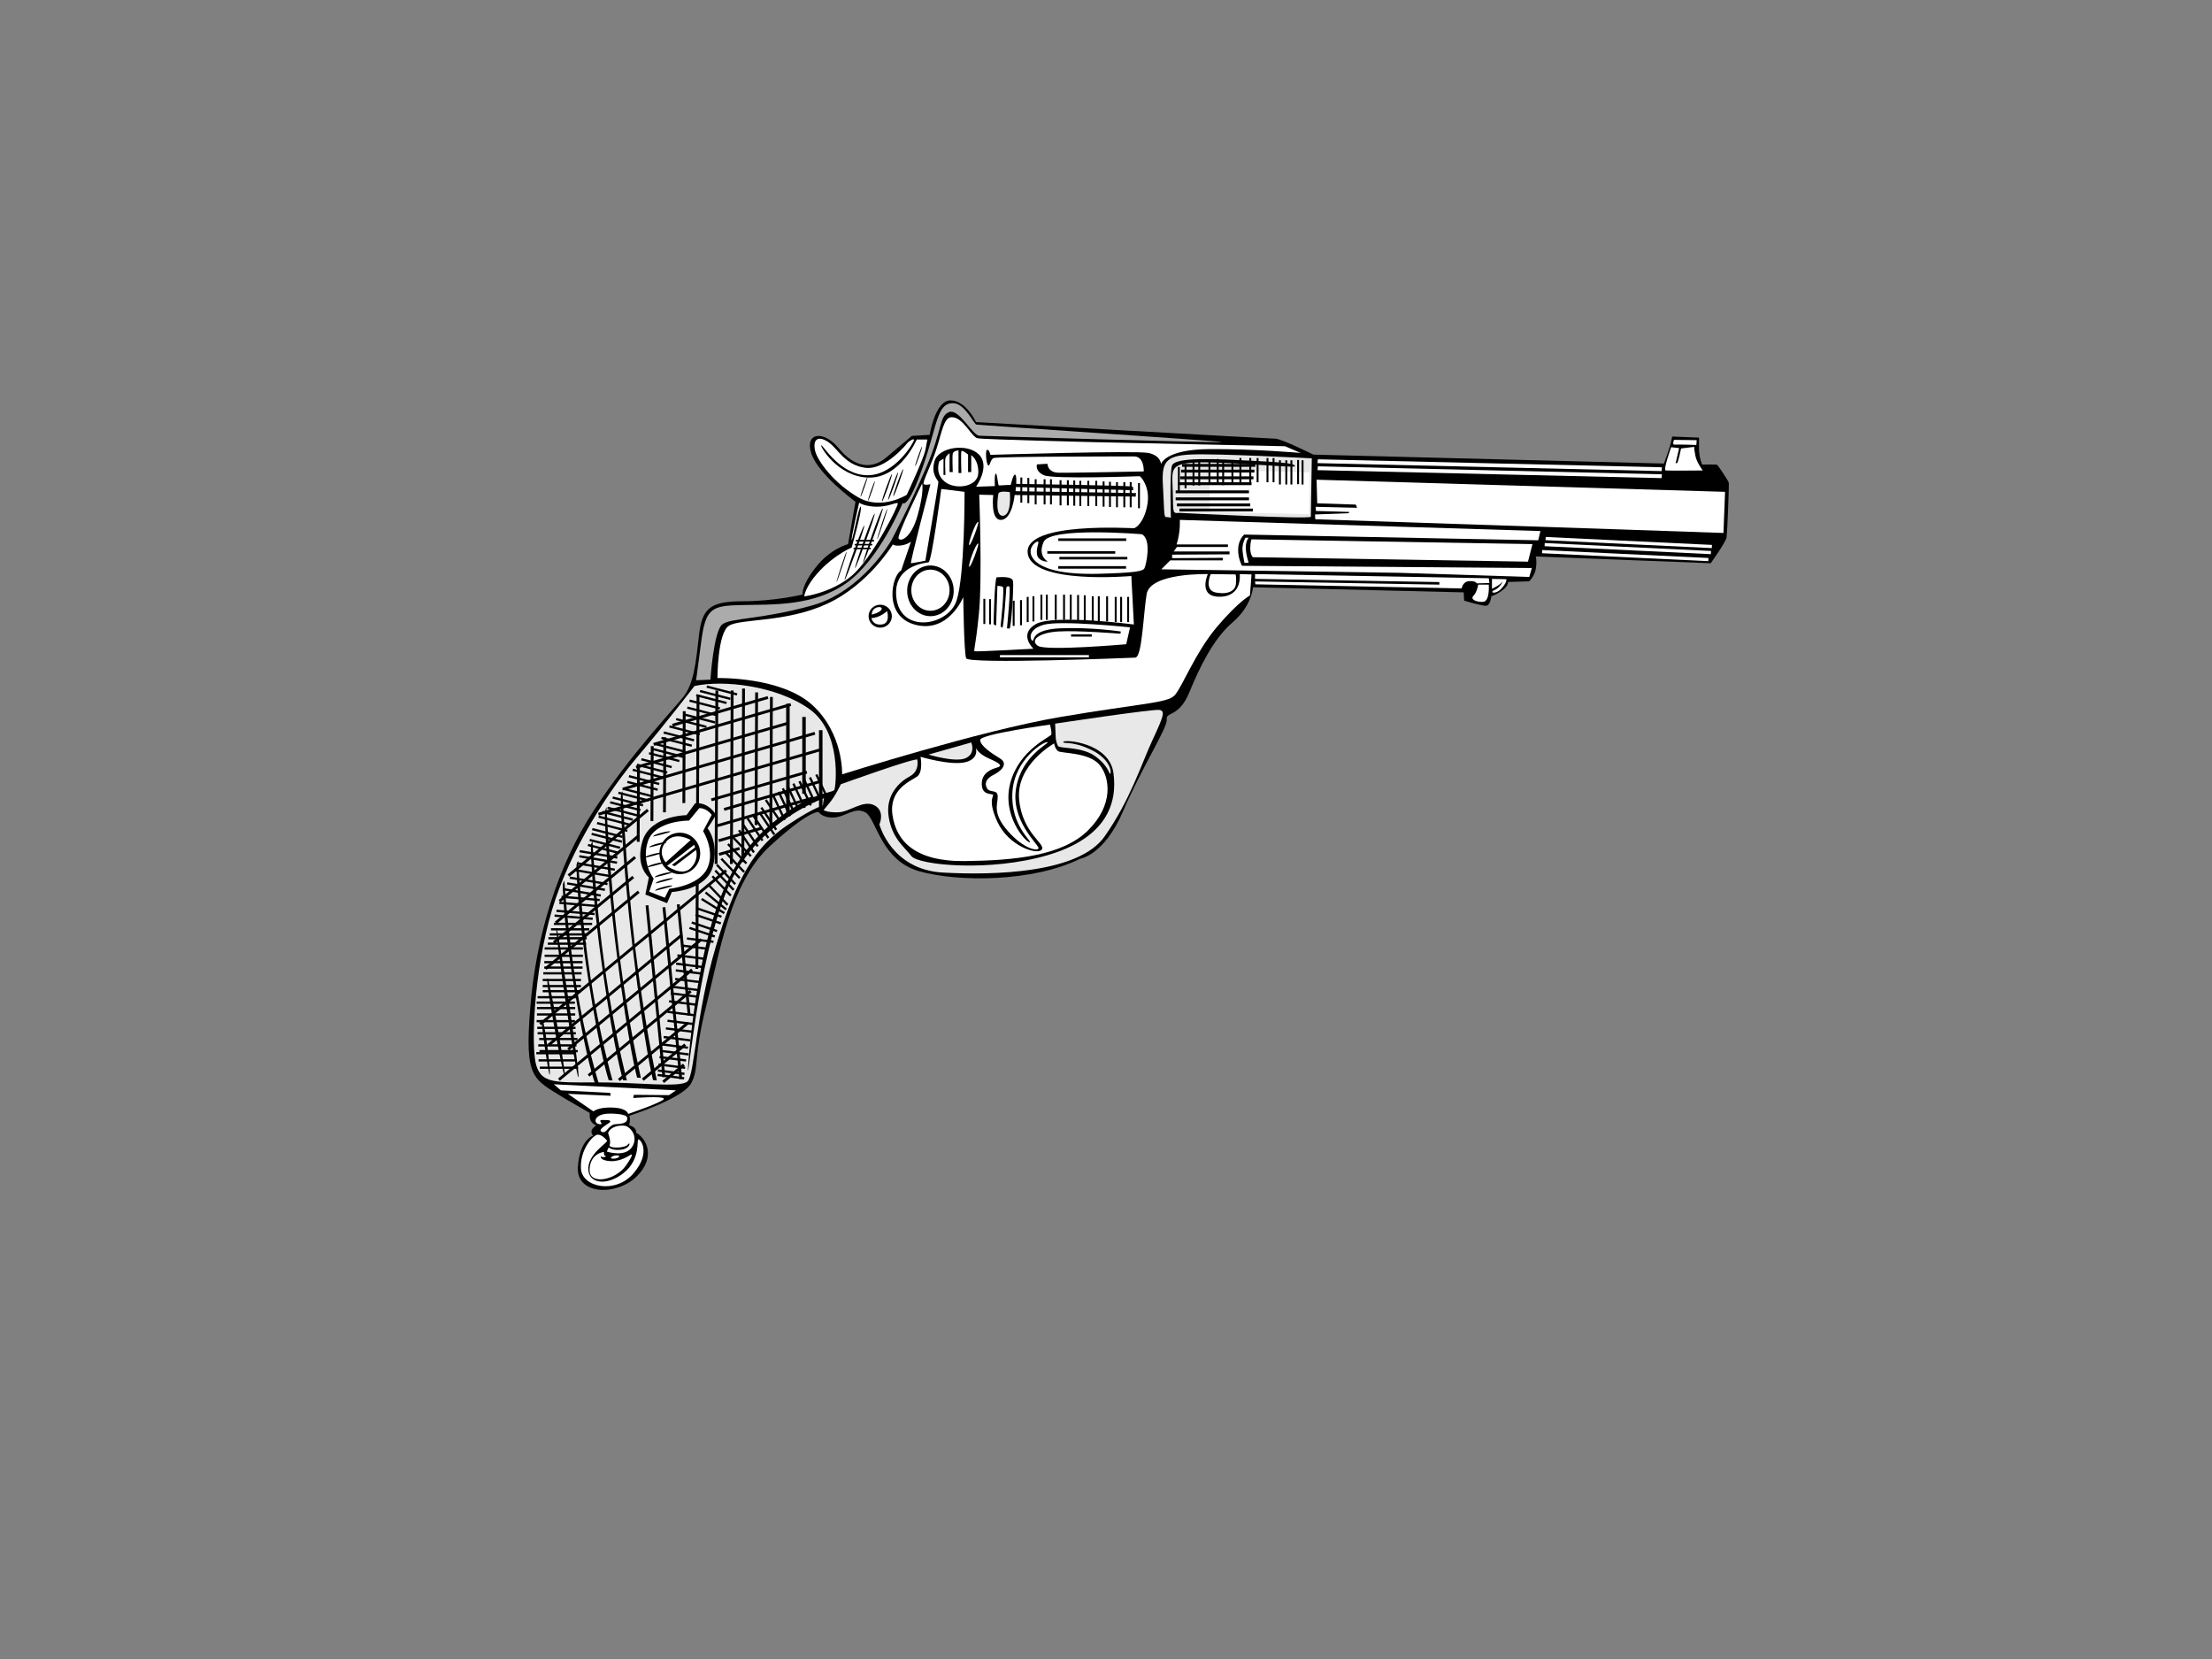 <?xml version="1.0" encoding="utf-8"?>
<!-- Generator: Adobe Illustrator 17.0.0, SVG Export Plug-In . SVG Version: 6.00 Build 0)  -->
<!DOCTYPE svg PUBLIC "-//W3C//DTD SVG 1.1//EN" "http://www.w3.org/Graphics/SVG/1.1/DTD/svg11.dtd">
<svg version="1.1" id="Layer_1" xmlns="http://www.w3.org/2000/svg" xmlns:xlink="http://www.w3.org/1999/xlink" x="0px" y="0px"
	 width="800px" height="600px" viewBox="0 0 800 600" enable-background="new 0 0 800 600" xml:space="preserve">
<rect x="0" y="0" width="800" height="600" fill="#808080" stroke="none"/>
<path d="M309.405,181.491l-2.691,15.299c0,0-6.304,1.538-11.686,8.38c-5.382,6.842-4.767,9.841-4.767,9.841s-9.995,2.46-22.142,2.46
	c-12.147,0-14.3,3.306-15.376,12.763c-1.077,9.456-1.768,16.991-5.689,21.911c-3.921,4.92-18.682,20.297-32.06,40.593
	c-13.377,20.297-21.143,45.899-23.218,71.731c-2.076,25.832,0.923,25.602,12.378,32.752l9.149,5.305c0,0-0.307,2.153,0.692,3.306
	c0.999,1.153,1.692,1.153,1.692,1.153s-1.846,1.076-1.768,2.306c0.077,1.23,0.692,1.384,0.692,1.384s-4.92,1.23-5.613,11.378
	c-0.691,10.149,13.916,10.61,21.22,3.46c7.303-7.15,3.382-13.993-0.154-15.838c0,0,0.154-0.692-0.385-1.461
	c-0.538-0.769-2.152-1.307-2.152-1.307s0.308-1.23,0.308-1.999c0-0.769-0.231-1.384-0.231-1.384s19.374-6.15,22.373-11.762
	c2.999-5.613,0.615-8.842,5.459-28.062c4.843-19.22,8.688-44.515,22.988-57.662c14.3-13.146,17.605-12.378,17.605-12.378
	s1.384,2.229,5.612,1.999c4.229-0.231,7.612-4.075,11.456-1.768c3.844,2.307,5.458,17.298,19.374,21.219
	c13.916,3.921,40.901,3.998,58.199-4.536c0,0,8.688-1.23,15.53-17.222c6.843-15.991,16.146-30.214,15.761-33.136
	c-0.385-2.922,4.382-0.615,8.149-9.764c3.767-9.149,8.688-19.374,15.684-25.371c6.996-5.997,7.381-12.686,7.381-12.686l76.19,1.845
	l0.154,2.999c0,0,6.305,1.922,7.919,1.845c1.614-0.077,1.922-3.46,1.922-3.46s1.461-0.308,3.844-1.999
	c2.383-1.692,2.229-3.152,2.229-3.152l7.612-0.23c0,0,2.075-1.922,2.46-4.844c0.385-2.922-0.077-4.151-0.077-4.151l63.274,2.46
	c0,0,5.535-7.688,5.766-9.456c0.231-1.768,0.923-18.99,0.769-19.682c-0.154-0.692-3.844-6.227-4.229-6.458
	c-0.384-0.23-5.382-0.076-5.382-0.076s-1.153-2.384-1.153-5.921c0-3.536,0-3.844,0-3.844l-9.687-0.385c0,0-0.538,2.999-1.769,6.381
	c-1.23,3.382-1.23,3.382-1.23,3.382l-126.778-3.229c0,0-11.609-5.766-13.761-5.766c-2.153,0-108.25-5.997-108.25-5.997
	s-3.613-7.842-9.225-7.842c-5.613,0-7.535,12.455-7.535,12.455l-6.458,0.385c0,0-3.998,3.383-9.303,7.842
	c-5.305,4.459-11.532,3.46-17.068-3.306c-5.535-6.765-12.455-5.766-9.995,1.768C295.874,171.496,308.559,180.799,309.405,181.491
	L309.405,181.491z"/>
<path fill="#FFFFFF" d="M328.395,159.963c0,0-7.919,10.148-15.376,9.226c-7.457-0.922-9.917-6.919-13.454-9.303
	c-3.537-2.384-5.613-1.153-4.843,2.844c0.769,3.998,7.227,12.301,15.684,17.145c8.457,4.843,17.529-0.922,17.529-0.922
	s6.15-13.07,6.765-16.299c0.615-3.229,0.692-3.69,0.692-3.69h-3.844c0,0-5.92,13.915-17.298,13.761
	c-11.378-0.154-17.913-11.686-17.221-11.686c0.692,0,6.919,10.84,16.76,10.84c9.841,0,16.761-11.917,16.761-12.762
	C330.548,158.272,328.395,159.963,328.395,159.963L328.395,159.963z"/>
<path d="M324.781,170.881c-0.384,0-3.921,9.764-3.536,9.842C321.629,180.798,325.166,170.881,324.781,170.881L324.781,170.881z"/>
<path d="M322.552,171.496c-0.384,0-3.921,9.764-3.536,9.841C319.399,181.413,322.936,171.496,322.552,171.496L322.552,171.496z"/>
<path d="M316.41,174.033c-0.269,0-2.747,7.018-2.478,7.073C314.202,181.162,316.679,174.033,316.41,174.033L316.41,174.033z"/>
<path d="M313.719,172.572c-0.269,0-2.747,7.018-2.478,7.073C311.511,179.701,313.988,172.572,313.719,172.572L313.719,172.572z"/>
<path d="M333.478,161.502c-0.269,0-2.747,7.018-2.478,7.073C331.269,168.63,333.747,161.502,333.478,161.502L333.478,161.502z"/>
<path d="M326.627,169.65c-0.385,0-3.921,9.764-3.537,9.841C323.474,179.568,327.011,169.65,326.627,169.65L326.627,169.65z"/>
<path fill="#FFFFFF" d="M310.712,181.798c0,0-3.075,13.531-2.691,13.531c0.385,0,2.691-12.993,3.306-12.07
	c0.615,0.923-3.306,14.762-3.306,14.762s-5.919,2.46-11.455,8.303c-5.535,5.843-5.689,9.38-5.689,9.38s9.764-1.231,17.144-7.458
	c7.381-6.227,17.145-25.678,16.684-26.216c-0.461-0.538-3.46,1.307-7.765,1.23C312.634,183.182,310.712,181.798,310.712,181.798
	L310.712,181.798z"/>
<path d="M316.324,185.796c-0.657,0-7.534,19.758-7.073,19.681C309.712,205.401,316.863,185.796,316.324,185.796L316.324,185.796z"/>
<path d="M319.246,183.874c-0.656,0-7.534,19.758-7.073,19.682C312.634,203.479,319.784,183.874,319.246,183.874L319.246,183.874z"/>
<path d="M312.557,190.101c-0.657,0-7.534,19.758-7.073,19.682C305.946,209.707,313.095,190.101,312.557,190.101L312.557,190.101z"/>
<path d="M306.19,199.558c-0.338,0-3.876,11.036-3.638,10.994C302.789,210.509,306.467,199.558,306.19,199.558L306.19,199.558z"/>
<path d="M320.875,184.105c-0.338,0-3.876,11.036-3.638,10.993C317.474,195.056,321.151,184.105,320.875,184.105L320.875,184.105z"/>
<polygon points="316.094,195.868 309.559,195.868 309.559,195.253 316.094,195.253 316.094,195.868 "/>
<polygon points="315.479,197.252 309.097,197.252 309.097,196.713 315.479,196.713 315.479,197.252 "/>
<polygon points="314.941,198.635 308.713,198.635 308.713,198.097 314.941,198.097 314.941,198.635 "/>
<path fill="#ABABAB" d="M344.809,145.817c-5.994-0.167-5.651,7.496-11.071,23.065c-5.42,15.569-7.266,13.031-7.266,13.031
	s-8.303,20.297-20.181,28.831c-11.878,8.534-26.524,7.842-37.71,8.072c-11.187,0.231-13.378,0.922-14.992,13.377
	c-1.615,12.455-1.845,13.839-1.845,13.839l5.19-0.23c0,0,1.153-17.76,4.382-20.066c3.229-2.306,14.531-1.73,32.521-6.804
	c17.991-5.074,28.485-23.411,28.485-23.411s6.804-12.8,12.685-26.524c5.882-13.723,4.613-18.452,8.188-19.95
	c3.575-1.499,8.534,8.418,10.956,8.534c2.422,0.115,87.645,2.652,87.761,2.306c0.115-0.346-87.876-6.112-88.799-6.343
	C352.19,153.314,348.961,145.933,344.809,145.817L344.809,145.817z"/>
<path fill="#FFFFFF" d="M333.508,174.879c0,0-9.111,18.567-8.534,19.835c0.576,1.268,4.497,0.23,6.919-8.418
	C334.314,177.647,333.508,174.879,333.508,174.879L333.508,174.879z"/>
<path fill="#FFFFFF" d="M344.117,150.891c-2.769,0.075-3.46,5.305-5.42,11.417c-1.961,6.112-5.305,12.339-4.613,12.801
	c0.692,0.461,2.422,0,2.422,0s-7.496,28.6-7.035,28.6c0.461,0,5.189-0.923,5.189-0.923s4.728-27.562,4.728-28.369
	c0-0.807-2.883-2.768-1.384-7.727c1.499-4.959,11.763-6.574,16.03-2.307c4.267,4.267-1.038,11.648-1.038,11.648l6.804-0.231
	c0,0-0.231-4.382,0.346-4.497c0.577-0.115,0.692,4.267,1.153,4.267c0.461,0,4.267-0.231,4.267-0.231s0.807-3.69,1.499-3.69
	c0.692,0,0.461,3.344,0.461,3.344s42.093,0.577,42.208,1.038c0.116,0.461,0.116,1.268,0.116,1.268l-42.439-1.153l-0.116,1.499
	l43.592,0.692l-0.115,0.462v0.807l-43.822-0.576c0,0-0.807,8.764-4.843,8.995c-4.036,0.23-2.883-8.995-2.883-8.995l-5.074-0.115
	c0,0,1.153,30.215-0.115,43.016c-1.269,12.801-2.076,13.377-1.499,13.608c0.576,0.231,21.219-0.923,21.219-0.923
	s-5.535-5.189,0.807-8.88c6.343-3.69,35.519,0.115,35.519,0.115l-0.922-17.529c0,0-36.211,3.229-37.48-8.303
	c-1.269-11.533,38.056-8.88,38.518-8.995c0.461-0.115,3.46-1.73,4.728-8.303c1.268-6.574-2.422-10.495-2.768-10.495
	s-31.253,1.153-34.597-0.346c-3.344-1.499-2.537-3.921-2.537-3.921l3.806-0.23c0,0,0,3.114,3.921,3.229
	c3.921,0.115,30.906-0.461,30.906-0.461s0.231-5.42-3.46-5.42s-49.589,0-50.858,0.577c-1.268,0.576-1.268,3.114-1.96,2.652
	c-0.692-0.461-1.153-5.651-0.346-5.651s1.153,1.845,1.153,1.845s52.472-1.614,57.085-0.692c4.613,0.922,4.613,4.036,4.613,4.036
	s1.384-5.305,17.414-5.42c16.029-0.115,33.097,1.384,33.097,1.384l-5.651-2.422l-70.001-1.499c0,0-38.864-0.922-41.17-1.384
	C351.267,158.042,348.384,150.776,344.117,150.891L344.117,150.891z"/>
<path fill="#FFFFFF" d="M339.735,166.806c0,0-1.845,4.497,2.076,7.496c3.921,2.999,11.763,1.73,11.993-3.114
	c0.231-4.843-2.537-6.573-2.537-6.573v6.112h-1.153v-6.343c0,0-2.191-1.845-2.422-1.153c-0.23,0.692,0,7.842,0,7.842h-1.038v-8.187
	c0,0-1.845,0.115-2.076,1.153c-0.23,1.038,0,6.689,0,6.689h-1.153v-6.804c0,0-1.268,0.807-1.499,1.845c-0.231,1.038,0,5.997,0,5.997
	h-0.692v-5.882L339.735,166.806L339.735,166.806z"/>
<path fill="#FFFFFF" d="M340.427,176.839c0,0-3.46,26.294-4.613,26.524c-1.153,0.231-13.493,1.153-11.533,13.493
	c1.961,12.34,18.683,9.457,21.681,0.346c2.999-9.11,2.883-39.325,2.883-39.325L340.427,176.839L340.427,176.839z"/>
<path fill="#FFFFFF" d="M353.804,188.718c-1.031,0-3.921,8.418-3.229,8.418C351.267,197.136,354.266,188.718,353.804,188.718
	L353.804,188.718z"/>
<path fill="#FFFFFF" d="M353.804,196.56c-1.031,0-3.921,8.418-3.229,8.418C351.267,204.978,354.266,196.56,353.804,196.56
	L353.804,196.56z"/>
<path d="M344.924,213.685c0,5.063-3.769,9.168-8.418,9.168s-8.418-4.104-8.418-9.168c0-5.063,3.769-9.168,8.418-9.168
	S344.924,208.622,344.924,213.685L344.924,213.685z"/>
<path fill="#FFFFFF" d="M343.425,213.454c0,4.108-3.098,7.438-6.919,7.438c-3.822,0-6.919-3.33-6.919-7.438
	c0-4.109,3.097-7.438,6.919-7.438C340.327,206.016,343.425,209.346,343.425,213.454L343.425,213.454z"/>
<path fill="#E8E8E8" d="M361.07,178.569c0,0-1.499,8.303,1.73,7.958c3.229-0.346,2.422-8.534,2.422-8.534
	S361.416,177.301,361.07,178.569L361.07,178.569z"/>
<path fill="#FFFFFF" d="M408.698,226.889c0,0-25.255-2.653-31.253-0.922c-5.997,1.73-4.843,5.535-4.036,5.766
	c0.807,0.231-0.807-4.036,10.148-4.497c10.956-0.461,21.796,1.153,21.796,1.153l-0.115,0.807c0,0-15.453-1.269-22.603-0.807
	c-7.15,0.461-10.149,3.229-7.266,5.189c2.883,1.961,31.944-0.576,31.944-0.576L408.698,226.889L408.698,226.889z"/>
<path fill="#FFFFFF" d="M412.965,193.215c0,0-33.097-2.768-35.519,2.768c-2.422,5.536,1.961,7.15,1.384,7.15
	c-0.577,0-3.46-0.231-3.806-2.768c-0.346-2.537,1.153-4.497,0.231-4.497c-0.923,0-4.267,2.998-1.384,6.458
	c2.883,3.46,10.379,5.536,23.525,5.19c13.147-0.346,15.914-0.923,16.491-1.961C414.464,204.517,416.655,195.175,412.965,193.215
	L412.965,193.215z"/>
<polygon points="369.719,181.798 369.027,181.798 369.027,172.688 369.719,172.688 369.719,181.798 "/>
<polygon points="372.256,181.971 371.564,181.971 371.564,172.861 372.256,172.861 372.256,181.971 "/>
<polygon points="374.908,182.432 374.216,182.432 374.216,173.322 374.908,173.322 374.908,182.432 "/>
<polygon points="378.137,182.432 377.445,182.432 377.445,173.322 378.137,173.322 378.137,182.432 "/>
<polygon points="380.444,182.432 379.752,182.432 379.752,173.322 380.444,173.322 380.444,182.432 "/>
<polygon points="383.903,182.778 383.211,182.778 383.211,173.668 383.903,173.668 383.903,182.778 "/>
<polygon points="386.556,182.778 385.864,182.778 385.864,173.668 386.556,173.668 386.556,182.778 "/>
<polygon points="388.862,182.894 388.17,182.894 388.17,173.783 388.862,173.783 388.862,182.894 "/>
<polygon points="391.053,183.009 390.361,183.009 390.361,173.898 391.053,173.898 391.053,183.009 "/>
<polygon points="393.936,183.009 393.245,183.009 393.245,173.898 393.936,173.898 393.936,183.009 "/>
<polygon points="396.82,183.009 396.128,183.009 396.128,173.898 396.82,173.898 396.82,183.009 "/>
<polygon points="399.472,183.24 398.78,183.24 398.78,174.129 399.472,174.129 399.472,183.24 "/>
<polygon points="401.778,183.355 401.087,183.355 401.087,174.244 401.778,174.244 401.778,183.355 "/>
<polygon points="404.316,183.47 403.624,183.47 403.624,174.36 404.316,174.36 404.316,183.47 "/>
<polygon points="406.968,183.47 406.276,183.47 406.276,174.36 406.968,174.36 406.968,183.47 "/>
<polygon points="409.275,183.47 408.583,183.47 408.583,174.36 409.275,174.36 409.275,183.47 "/>
<polygon points="412.273,183.816 411.581,183.816 411.581,174.706 412.273,174.706 412.273,183.816 "/>
<polygon points="408.352,224.987 407.66,224.987 407.66,215.876 408.352,215.876 408.352,224.987 "/>
<polygon points="405.814,224.987 405.123,224.987 405.123,215.876 405.814,215.876 405.814,224.987 "/>
<polygon points="403.854,224.987 403.162,224.987 403.162,215.876 403.854,215.876 403.854,224.987 "/>
<polygon points="400.741,224.756 400.049,224.756 400.049,215.645 400.741,215.645 400.741,224.756 "/>
<polygon points="397.742,224.756 397.05,224.756 397.05,215.645 397.742,215.645 397.742,224.756 "/>
<polygon points="395.551,224.756 394.859,224.756 394.859,215.645 395.551,215.645 395.551,224.756 "/>
<polygon points="392.668,224.41 391.976,224.41 391.976,215.299 392.668,215.299 392.668,224.41 "/>
<polygon points="390.246,224.295 389.554,224.295 389.554,215.184 390.246,215.184 390.246,224.295 "/>
<polygon points="387.594,224.179 386.902,224.179 386.902,215.069 387.594,215.069 387.594,224.179 "/>
<polygon points="385.172,224.179 384.48,224.179 384.48,215.069 385.172,215.069 385.172,224.179 "/>
<polygon points="382.173,224.179 381.482,224.179 381.482,215.069 382.173,215.069 382.173,224.179 "/>
<polygon points="378.944,224.179 378.252,224.179 378.252,215.069 378.944,215.069 378.944,224.179 "/>
<polygon points="376.984,224.179 376.292,224.179 376.292,215.069 376.984,215.069 376.984,224.179 "/>
<polygon points="374.101,224.756 373.409,224.756 373.409,215.645 374.101,215.645 374.101,224.756 "/>
<polygon points="372.025,224.987 371.333,224.987 371.333,215.876 372.025,215.876 372.025,224.987 "/>
<polygon points="369.604,226.14 368.912,226.14 368.912,217.029 369.604,217.029 369.604,226.14 "/>
<polygon points="366.951,226.37 366.259,226.37 366.259,217.26 366.951,217.26 366.951,226.37 "/>
<polygon points="358.417,225.794 357.725,225.794 357.725,216.683 358.417,216.683 358.417,225.794 "/>
<polygon points="356.341,225.678 355.649,225.678 355.649,216.568 356.341,216.568 356.341,225.678 "/>
<path d="M359.339,225.736c0,0,0.346-16.952,1.153-16.952c0.807,0,5.536-0.576,5.882,1.384c0.346,1.961-0.692,17.298-1.269,17.183
	c-0.576-0.115-0.922-0.115-0.922-0.115s1.499-14.761,0.807-15.107c-0.691-0.346-1.037,0.346-1.037,0.346s-0.923,14.992-1.499,14.531
	c-0.577-0.462-0.577-0.462-0.577-0.462s1.499-13.954,0.807-14.3c-0.692-0.346-1.96-0.346-1.96-0.346l-0.461,14.416L359.339,225.736
	L359.339,225.736z"/>
<path fill="#FFFFFF" d="M348.384,215.934c0,0-5.305,13.147-17.298,10.033c-11.993-3.114-8.418-18.106-5.189-19.605l3.575-10.494
	c0,0-1.153,1.038-3.46,1.384c-2.306,0.346-3.114-0.346-3.114-0.346s-8.764,14.531-23.757,21.45
	c-14.992,6.92-31.367,5.305-35.519,7.958c-4.151,2.652-4.151,18.912-4.151,18.912s23.065-0.576,34.366,9.803
	c11.302,10.379,10.725,25.025,10.725,25.025s49.82-15.799,78.996-20.758c29.177-4.959,38.633-4.959,41.286-7.842
	c2.652-2.883,7.496-15.568,15.338-24.794c7.843-9.226,11.878-11.302,11.878-11.302l0.576-7.612l-4.267-0.115
	c0,0,1.038,8.073-7.15,8.188c-8.188,0.116-4.382-8.188-4.382-8.188s-20.873-0.577-22.142,7.265
	c-1.269,7.842-1.615,22.834-4.152,22.949c-2.537,0.116-60.314,2.422-61.121,0.231C348.615,235.885,348.384,215.934,348.384,215.934
	L348.384,215.934z"/>
<path d="M322.552,222.853c0,2.293-1.884,4.152-4.209,4.152c-2.325,0-4.21-1.859-4.21-4.152c0-2.293,1.884-4.152,4.21-4.152
	C320.667,218.701,322.552,220.56,322.552,222.853L322.552,222.853z"/>
<path fill="#FFFFFF" d="M315.171,223.545c0,0,0.346,2.652,3.69,2.306c3.344-0.346,1.96-4.843,1.96-4.843
	S318.285,223.43,315.171,223.545L315.171,223.545z"/>
<path fill="#FFFFFF" d="M315.286,222.276c0,0,3.114-0.692,3.575-1.96C319.323,219.047,315.286,219.163,315.286,222.276
	L315.286,222.276z"/>
<polygon fill="#FFFFFF" points="393.821,237.729 361.646,237.729 361.646,236.923 393.821,236.923 393.821,237.729 "/>
<path fill="#FFFFFF" d="M437.874,207.63c0,0-2.652,5.882,1.96,6.689c4.613,0.807,6.92-0.807,7.15-3.114
	c0.231-2.306-0.115-3.46-0.115-3.46L437.874,207.63L437.874,207.63z"/>
<path fill="#E8E8E8" d="M426.573,185.489c0,0,47.513,2.422,47.513,1.384c0-1.038,0.346-21.104,0.346-21.104
	s-34.943-1.845-43.938-1.384c-8.995,0.462-10.379,2.883-9.918,10.956c0.461,8.073,0.346,11.648,1.038,11.648
	c0.692,0,1.845,0.231,1.845,0.231s-0.461-15.223,0.346-18.682c0.807-3.46,16.26-2.537,30.099-1.845
	c13.839,0.692,14.415,1.268,14.415,1.96s-25.948-1.845-35.75-1.384c-9.802,0.461-8.649,2.653-8.418,10.495
	C424.382,185.604,423.92,185.719,426.573,185.489L426.573,185.489z"/>
<polygon fill="#FFFFFF" points="473.624,170.842 437.413,169.92 437.528,185.143 473.509,185.95 473.624,170.842 "/>
<polygon points="452.636,175.455 426.111,175.455 426.111,174.417 452.636,174.417 452.636,175.455 "/>
<polygon points="451.713,178.396 425.189,178.396 425.189,177.358 451.713,177.358 451.713,178.396 "/>
<polygon points="451.713,180.933 425.189,180.933 425.189,179.895 451.713,179.895 451.713,180.933 "/>
<polygon points="452.175,183.124 425.65,183.124 425.65,182.087 452.175,182.087 452.175,183.124 "/>
<polygon points="453.097,184.97 426.573,184.97 426.573,183.932 453.097,183.932 453.097,184.97 "/>
<polygon points="453.327,173.322 426.803,173.322 426.803,172.284 453.327,172.284 453.327,173.322 "/>
<polygon points="453.674,170.9 427.149,170.9 427.149,169.863 453.674,169.863 453.674,170.9 "/>
<polygon points="454.02,168.824 427.495,168.824 427.495,167.786 454.02,167.786 454.02,168.824 "/>
<polygon points="471.433,175.225 470.741,175.225 470.741,166.46 471.433,166.46 471.433,175.225 "/>
<polygon points="469.819,175.109 469.127,175.109 469.127,166.345 469.819,166.345 469.819,175.109 "/>
<polygon points="467.397,175.225 466.705,175.225 466.705,166.46 467.397,166.46 467.397,175.225 "/>
<polygon points="465.552,175.225 464.86,175.225 464.86,166.46 465.552,166.46 465.552,175.225 "/>
<polygon points="463.245,175.225 462.554,175.225 462.554,166.46 463.245,166.46 463.245,175.225 "/>
<polygon points="460.939,174.417 460.247,174.417 460.247,165.653 460.939,165.653 460.939,174.417 "/>
<polygon points="458.748,174.417 458.056,174.417 458.056,165.653 458.748,165.653 458.748,174.417 "/>
<polygon points="455.173,174.417 454.481,174.417 454.481,165.653 455.173,165.653 455.173,174.417 "/>
<polygon points="452.521,174.417 451.829,174.417 451.829,165.653 452.521,165.653 452.521,174.417 "/>
<polygon points="448.946,174.417 448.254,174.417 448.254,165.653 448.946,165.653 448.946,174.417 "/>
<polygon points="446.062,175.225 445.37,175.225 445.37,166.46 446.062,166.46 446.062,175.225 "/>
<polygon points="442.718,175.455 442.026,175.455 442.026,166.691 442.718,166.691 442.718,175.455 "/>
<polygon points="440.758,174.763 440.066,174.763 440.066,165.999 440.758,165.999 440.758,174.763 "/>
<polygon points="437.759,175.225 437.067,175.225 437.067,166.46 437.759,166.46 437.759,175.225 "/>
<polygon points="434.069,175.571 433.377,175.571 433.377,166.806 434.069,166.806 434.069,175.571 "/>
<polygon points="431.993,175.571 431.301,175.571 431.301,166.806 431.993,166.806 431.993,175.571 "/>
<polygon points="429.11,176.609 428.418,176.609 428.418,167.844 429.11,167.844 429.11,176.609 "/>
<polygon points="426.688,177.647 425.996,177.647 425.996,168.882 426.688,168.882 426.688,177.647 "/>
<polygon fill="#FFFFFF" points="476.162,173.495 476.392,182.029 490.346,182.49 490.808,183.643 475.816,183.297 475.931,184.797 
	487.925,185.143 487.809,185.604 475.585,186.065 475.7,187.795 586.294,191.485 623.313,192.754 623.89,177.877 476.162,173.495 
	"/>
<polygon fill="#FFFFFF" points="476.623,166.114 476.508,167.498 600.941,170.381 601.056,168.997 476.623,166.114 "/>
<polygon fill="#FFFFFF" points="476.623,168.651 476.508,170.036 600.941,172.918 601.056,171.534 476.623,168.651 "/>
<path fill="#FFFFFF" d="M604.4,161.732c0,0-2.998,8.303-1.96,8.418c1.038,0.116,13.377,0,13.377,0s-2.191-2.883-2.652-5.305
	c-0.461-2.422-0.461-3.229-0.461-3.229l-4.728,0.577c0,0-1.038,5.305-1.499,5.305c-0.461,0-0.461,0-0.461,0l1.268-5.42
	L604.4,161.732L604.4,161.732z"/>
<path fill="#FFFFFF" d="M605.438,159.079c0,0-0.807,1.845,0.231,1.73c1.038-0.115,7.842,0.116,7.842,0.116l0.115-1.73
	L605.438,159.079L605.438,159.079z"/>
<polygon fill="#FFFFFF" points="619.1,198.225 558.97,195.354 559.025,194.202 619.155,197.073 619.1,198.225 "/>
<polygon fill="#FFFFFF" points="618.754,200.416 558.624,197.545 558.679,196.393 618.809,199.265 618.754,200.416 "/>
<polygon fill="#FFFFFF" points="617.831,202.954 557.701,200.082 557.756,198.93 617.886,201.801 617.831,202.954 "/>
<path fill="#FFFFFF" d="M557.118,192.062l-130.43-4.036c0,0,0.346,4.151-1.153,8.88h18.567v0.922H425.65l-1.153,1.614h20.181v1.038
	l-20.758,0.115v1.269l18.337-0.116v0.922h-19.029l-3.229,3.229l86.031,1.269l47.052,1.499l0.922-3.229l-104.828-0.807
	c0,0-1.499-2.653-1.384-6.112c0.115-3.46,2.191-5.189,2.191-5.189l106.328,2.076L557.118,192.062L557.118,192.062z"/>
<path fill="#FFFFFF" d="M554.235,196.79l-101.6-1.73c0,0-0.461,0.922-0.461,3.229c0,2.306,0.922,3.229,0.922,3.229l99.523,1.614
	L554.235,196.79L554.235,196.79z"/>
<path fill="#FFFFFF" d="M450.444,194.484c0,0-1.384,2.191-1.037,4.958c0.346,2.768,0.692,4.152,0.692,4.152l1.499-0.115
	c0,0-1.038-2.883-1.038-5.42c0-2.537,1.038-3.575,1.038-3.575H450.444L450.444,194.484z"/>
<path fill="#FFFFFF" d="M534.63,211.436c0,0-0.461,2.768-1.73,4.036c-1.268,1.269,0.922,2.307,3.46,2.191
	c2.537-0.115,2.076-6.227,2.076-6.227H534.63L534.63,211.436z"/>
<path fill="#FFFFFF" d="M539.589,209.361v3.575c0,0,2.768-1.268,3.575-2.306c0.807-1.038-0.576,1.96-2.652,2.768
	c-2.076,0.807,0.231,1.845,2.422-0.461c2.191-2.306,1.845-3.46,1.845-3.46L539.589,209.361L539.589,209.361z"/>
<path fill="#FFFFFF" d="M538.436,209.13l-84.531-1.499v1.73l66.657,1.153v0.923l-66.657-1.153l0.116,1.038l74.613,1.499
	c0,0,0.346-2.537,2.768-2.653c2.422-0.115,2.653,0.807,2.653,0.807l4.613-0.115L538.436,209.13L538.436,209.13z"/>
<polygon points="407.314,195.637 382.75,195.637 382.75,194.714 407.314,194.714 407.314,195.637 "/>
<polygon points="403.335,200.25 378.771,200.25 378.771,199.327 403.335,199.327 403.335,200.25 "/>
<polygon points="407.718,202.325 383.154,202.325 383.154,201.403 407.718,201.403 407.718,202.325 "/>
<polygon points="407.256,205.67 382.692,205.67 382.692,204.748 407.256,204.748 407.256,205.67 "/>
<polygon points="394.859,230.234 387.363,230.234 387.363,229.426 394.859,229.426 394.859,230.234 "/>
<path fill="#FFFFFF" d="M379.752,262.063c0,0-25.256,3.46-25.256,5.535c0,2.076,3.921,4.728,7.15,6.689
	c3.229,1.961,0.346,4.613-2.191,5.882c-2.537,1.268-3.575,2.883-2.537,4.844c1.038,1.961,3.806,0.23,3.921,2.999
	c0.115,2.768-2.191,5.881,3.69,12.57c5.881,6.689,11.071,7.381,11.071,6.112c0-1.269-10.264-10.033-8.073-21.911
	c2.191-11.878,12.224-15.915,11.302-16.376c-0.923-0.461-11.993,5.997-12.686,18.221c-0.692,12.224,7.612,17.991,6.228,17.991
	c-1.384,0-10.264-9.687-6.92-21.681c3.345-11.994,14.531-16.376,14.762-17.298C380.444,264.715,379.752,262.063,379.752,262.063
	L379.752,262.063z"/>
<path fill="#E8E8E8" d="M381.597,261.717l0.23,5.305c0,0,0.23,1.73,0.807,2.768c0.576,1.038,8.649,0.116,13.608,3.806
	c4.959,3.691,4.844,6.574,5.305,6.228c0.461-0.346,0.23-5.19-6.92-8.649c-7.15-3.46-10.379-1.96-10.033-2.883
	c0.346-0.922,16.606,0.231,18.106,11.302c1.499,11.071-2.652,23.41-23.641,29.638c-20.989,6.227-46.936,3.69-49.473,0.346
	c-2.537-3.344-6.92-6.228-8.188-14.185c-1.269-7.957,4.036-12.685,7.496-14.531c3.46-1.845,2.999-5.074,2.883-6.112
	c-0.115-1.038-27.677,8.88-27.677,8.88s-1.845,4.037-4.036,6.689c-2.191,2.653-2.191,2.653-2.191,2.653s1.153,0.922,5.305,0.807
	c4.151-0.115,8.995-4.613,13.031-2.537c4.036,2.076,1.845,6.919,1.845,6.919s4.267,16.376,22.949,17.414
	c18.683,1.038,49.128,0.23,58.469-13.031c9.341-13.262,13.378-26.409,17.414-35.058c4.037-8.649,4.497-10.264,2.537-10.725
	C417.462,256.297,381.597,261.717,381.597,261.717L381.597,261.717z"/>
<path fill="#FFFFFF" d="M332.931,273.71c0,0,1.038,5.535-1.268,7.15c-2.307,1.614-10.264,4.613-8.88,13.954
	c1.384,9.341,8.072,16.837,26.293,16.607c18.221-0.231,35.174-1.961,44.399-11.071c9.226-9.11,8.073-18.913,4.267-23.641
	c-3.806-4.728-13.954-4.151-15.107-5.074c-1.153-0.923-1.384-2.768-1.384-2.768s-13.724,7.611-12.685,20.066
	c1.038,12.455,9.802,16.26,8.188,18.336c-1.614,2.076-11.993-1.268-16.029-10.033c-4.036-8.765-0.577-9.572-1.845-9.918
	c-1.269-0.346-3.805-0.116-3.805-3.921c0-3.806,3.344-5.19,5.42-5.766c2.076-0.577,1.615-1.384-2.652-3.229
	c-4.267-1.845-4.959-4.037-4.959-4.037s1.499,4.037-3.806,5.305C343.771,276.94,332.931,273.71,332.931,273.71L332.931,273.71z"/>
<path fill="#E8E8E8" d="M351.267,268.521l-15.453,4.382c0,0,9.802,2.999,13.493,1.269
	C352.997,272.442,351.267,268.521,351.267,268.521L351.267,268.521z"/>
<path fill="#E8E8E8" d="M251.167,248.109c0,0-10.61,13.839-20.527,25.486c-9.918,11.648-24.333,33.098-31.022,55.586
	c-6.689,22.488-7.611,49.935-5.651,56.162c1.961,6.228,6.227,6.228,21.219,6.112c14.992-0.116,30.791,2.076,33.444-0.346
	c2.652-2.422,2.883-23.872,10.264-48.781c7.381-24.91,14.3-36.096,25.602-43.707c11.302-7.612,13.147-6.92,13.147-7.496
	c0-0.577,0.346-2.422,0.346-2.422s-22.834,7.842-33.559,29.868c-10.725,22.027-15.223,68.617-15.569,68.617
	c-0.346,0,1.845-28.831,7.842-50.858c5.997-22.027,14.992-33.443,26.755-41.862c11.763-8.419,17.875-7.612,18.336-8.88
	c0.461-1.269,2.768-20.758-9.111-29.177C280.805,247.994,261.661,245.802,251.167,248.109L251.167,248.109z"/>
<polygon points="291.415,287.088 290.146,287.088 290.146,259.295 291.415,259.295 291.415,287.088 "/>
<polygon points="297.469,291.874 296.2,291.874 296.2,264.081 297.469,264.081 297.469,291.874 "/>
<polygon points="285.591,294.296 284.322,294.296 284.322,254.509 285.591,254.509 285.591,294.296 "/>
<polygon points="279.299,300.06 278.268,300.055 278.476,252.077 279.506,252.082 279.299,300.06 "/>
<polygon points="273.951,298.393 272.921,298.389 273.128,250.411 274.159,250.415 273.951,298.393 "/>
<polygon points="269.159,311.776 268.128,311.772 268.4,249.027 269.43,249.032 269.159,311.776 "/>
<polygon points="265.039,312.465 264.009,312.461 264.28,249.717 265.311,249.721 265.039,312.465 "/>
<polygon points="259.503,312.465 258.473,312.461 258.744,249.717 259.775,249.721 259.503,312.465 "/>
<polygon points="252.542,350.4 251.512,350.395 251.941,251.216 252.971,251.22 252.542,350.4 "/>
<polygon points="247.832,290.432 246.801,290.428 246.945,257.216 247.976,257.221 247.832,290.432 "/>
<polygon points="249.767,367.265 248.741,367.365 244.794,327.118 245.819,327.018 249.767,367.265 "/>
<polygon points="246.724,390.197 245.698,390.298 239.604,328.156 240.63,328.056 246.724,390.197 "/>
<polygon points="240.612,389.506 239.586,389.607 233.492,327.464 234.518,327.364 240.612,389.506 "/>
<polygon points="205.813,379.918 205.157,379.123 253.299,339.359 253.955,340.154 205.813,379.918 "/>
<polygon points="198.778,378.303 198.122,377.508 246.264,337.745 246.921,338.539 198.778,378.303 "/>
<polygon points="195.665,370.807 195.008,370.012 262.3,314.432 262.956,315.227 195.665,370.807 "/>
<polygon points="197.626,350.741 196.969,349.946 230.672,322.109 231.328,322.904 197.626,350.741 "/>
<polygon points="200.624,341.285 199.967,340.49 228.696,316.761 229.352,317.556 200.624,341.285 "/>
<polygon points="201.316,334.134 200.659,333.34 229.388,309.611 230.044,310.406 201.316,334.134 "/>
<polygon points="202.699,326.293 202.043,325.498 230.771,301.769 231.428,302.564 202.699,326.293 "/>
<polygon points="205.929,317.067 205.272,316.272 234.001,292.543 234.657,293.338 205.929,317.067 "/>
<polygon points="216.583,294.961 216.296,293.971 296.214,270.756 296.501,271.746 216.583,294.961 "/>
<polygon points="225.463,285.851 225.175,284.861 294.586,264.698 294.873,265.688 225.463,285.851 "/>
<polygon points="230.191,278.009 229.903,277.019 284.922,261.037 285.209,262.027 230.191,278.009 "/>
<polygon points="236.534,269.705 236.246,268.715 285.869,254.301 286.156,255.291 236.534,269.705 "/>
<polygon points="243.338,262.786 243.05,261.796 277.601,251.759 277.888,252.75 243.338,262.786 "/>
<polygon points="257.407,289.772 257.119,288.782 291.671,278.745 291.958,279.735 257.407,289.772 "/>
<polygon points="262.02,293.231 261.732,292.241 296.283,282.205 296.571,283.195 262.02,293.231 "/>
<polygon points="259.599,299.113 259.311,298.123 293.862,288.086 294.149,289.076 259.599,299.113 "/>
<polygon points="260.06,304.533 259.772,303.543 275.186,299.065 275.474,300.055 260.06,304.533 "/>
<polygon points="260.174,309.492 259.888,308.502 267.346,306.335 267.633,307.325 260.174,309.492 "/>
<polygon points="202.469,390.873 201.812,390.078 249.955,350.314 250.611,351.109 202.469,390.873 "/>
<polygon points="213.194,389.374 212.537,388.58 249.485,358.062 250.141,358.857 213.194,389.374 "/>
<polygon points="224.15,390.988 223.493,390.194 248.495,369.543 249.151,370.338 224.15,390.988 "/>
<polygon points="232.799,390.873 232.142,390.078 247.479,377.411 248.135,378.206 232.799,390.873 "/>
<polygon points="240.179,391.68 239.523,390.886 247.018,384.695 247.674,385.49 240.179,391.68 "/>
<polygon points="240.827,293.779 239.797,293.775 239.914,266.672 240.945,266.677 240.827,293.779 "/>
<polygon points="236.286,296.951 235.255,296.946 235.372,269.844 236.403,269.848 236.286,296.951 "/>
<polygon points="231.327,304.447 230.296,304.442 230.413,277.34 231.444,277.344 231.327,304.447 "/>
<path d="M224.528,287.895c0,0-0.116,17.99,4.267,54.778c4.382,36.788,7.381,47.974,7.381,47.974l1.384,0.115
	c0,0-4.728-21.796-7.957-49.012c-3.229-27.216-4.498-55.701-4.498-55.701L224.528,287.895L224.528,287.895z"/>
<path d="M218.761,293.543c0,0-0.115,16.842,4.267,51.279c4.383,34.438,7.381,44.91,7.381,44.91l1.384,0.108
	c0,0-4.728-20.404-7.957-45.881c-3.229-25.477-4.497-52.143-4.497-52.143L218.761,293.543L218.761,293.543z"/>
<path d="M213.687,305.569c0,0-0.115,14.899,4.267,45.367c4.383,30.468,7.381,39.732,7.381,39.732l1.384,0.096
	c0,0-4.728-18.051-7.958-40.592c-3.229-22.54-4.497-46.131-4.497-46.131L213.687,305.569L213.687,305.569z"/>
<path d="M208.497,312.706c0,0-0.115,13.651,4.267,41.566c4.382,27.915,7.381,36.403,7.381,36.403l1.384,0.088
	c0,0-4.728-16.54-7.957-37.191c-3.229-20.652-4.497-42.266-4.497-42.266L208.497,312.706L208.497,312.706z"/>
<path d="M203.539,319.75c0,0-0.116,12.621,4.267,38.429c4.382,25.809,7.381,33.656,7.381,33.656l1.384,0.081
	c0,0-4.728-15.291-7.957-34.384c-3.229-19.093-4.498-39.076-4.498-39.076L203.539,319.75L203.539,319.75z"/>
<path d="M201.232,335.523c-0.791,0.158,7.15,54.432,7.958,54.086C209.997,389.264,201.809,335.408,201.232,335.523L201.232,335.523z
	"/>
<path d="M198.003,353.86c-0.929,0.464,5.535,35.289,6.227,35.289S198.695,353.514,198.003,353.86L198.003,353.86z"/>
<path d="M195.928,368.736c-0.428,0.171,2.422,19.951,2.883,19.951C199.272,388.687,197.081,368.275,195.928,368.736L195.928,368.736
	z"/>
<path d="M251.398,290.547l-3.114,4.267c0,0-13.147,0.116-15.914,9.341c-2.768,9.226,2.306,13.147,2.306,13.147l-1.268,6.228
	l7.842,3.114l1.73-4.036c0,0,12.672-0.608,14.877-9.341c2.204-8.734-1.961-13.724-1.961-13.724s2.883-4.151,2.883-4.843
	C258.778,294.007,255.78,289.971,251.398,290.547L251.398,290.547z"/>
<path fill="#FFFFFF" d="M252.897,292.277l-3.691,4.497c0,0-12.339-0.116-14.877,7.496c-2.537,7.611,2.076,13.493,2.076,13.493
	l-1.614,4.728l5.651,2.191l1.614-3.229c0,0,10.725-1.038,13.724-7.381c2.998-6.343-1.499-13.493-1.499-13.493l3.114-5.881
	C257.394,294.699,255.549,292.162,252.897,292.277L252.897,292.277z"/>
<path d="M253.243,308.653c0,4.14-3.304,7.496-7.381,7.496c-4.076,0-7.381-3.356-7.381-7.496s3.305-7.496,7.381-7.496
	C249.939,301.157,253.243,304.513,253.243,308.653L253.243,308.653z"/>
<path fill="#FFFFFF" d="M249.783,303.81c0,0-5.42-3.344-8.88,0.577c-3.46,3.92-0.115,7.496-0.115,7.496L249.783,303.81
	L249.783,303.81z"/>
<path fill="#FFFFFF" d="M251.052,305.539l-9.802,7.612c0,0,5.189,3.921,8.418,0.922c3.229-2.998,2.076-6.689,2.076-6.689
	l-7.727,5.882l-1.038-0.461l8.418-6.343L251.052,305.539L251.052,305.539z"/>
<path d="M237.213,319.493c0,0,6.574-1.499,6.112-1.845C242.864,317.302,236.751,318.802,237.213,319.493L237.213,319.493z"/>
<path d="M236.982,322.146c0,0,6.573-1.499,6.112-1.845C242.633,319.954,236.521,321.454,236.982,322.146L236.982,322.146z"/>
<path d="M236.867,317.302c0,0,6.573-1.499,6.112-1.845C242.518,315.111,236.405,316.61,236.867,317.302L236.867,317.302z"/>
<path d="M234.099,313.727c0,0,6.573-1.499,6.112-1.845C239.75,311.536,233.638,313.035,234.099,313.727L234.099,313.727z"/>
<path d="M233.176,310.268c0,0,6.574-1.499,6.112-1.845C238.827,308.076,232.715,309.576,233.176,310.268L233.176,310.268z"/>
<path d="M234.907,306.462c0,0,6.573-1.499,6.112-1.845C240.557,304.271,234.445,305.77,234.907,306.462L234.907,306.462z"/>
<path d="M236.29,302.541c0,0,6.573-1.499,6.112-1.845C241.941,300.35,235.829,301.849,236.29,302.541L236.29,302.541z"/>
<polygon points="207.806,381.307 193.967,381.307 193.967,380.499 207.806,380.499 207.806,381.307 "/>
<polygon points="208.613,383.901 194.774,383.901 194.774,383.094 208.613,383.094 208.613,383.901 "/>
<polygon points="209.074,386.553 195.235,386.553 195.235,385.747 209.074,385.747 209.074,386.553 "/>
<polygon points="208.959,380.557 195.12,380.557 195.12,379.749 208.959,379.749 208.959,380.557 "/>
<polygon points="208.497,378.481 194.659,378.481 194.659,377.674 208.497,377.674 208.497,378.481 "/>
<polygon points="208.843,376.174 195.005,376.174 195.005,375.367 208.843,375.367 208.843,376.174 "/>
<polygon points="208.267,374.099 194.428,374.099 194.428,373.292 208.267,373.292 208.267,374.099 "/>
<polygon points="208.152,372.138 194.313,372.138 194.313,371.331 208.152,371.331 208.152,372.138 "/>
<polygon points="207.921,369.717 194.082,369.717 194.082,368.909 207.921,368.909 207.921,369.717 "/>
<polygon points="208.036,367.294 194.197,367.294 194.197,366.488 208.036,366.488 208.036,367.294 "/>
<polygon points="208.036,364.988 194.197,364.988 194.197,364.181 208.036,364.181 208.036,364.988 "/>
<polygon points="207.921,363.028 194.082,363.028 194.082,362.221 207.921,362.221 207.921,363.028 "/>
<polygon points="208.267,361.067 194.428,361.067 194.428,360.26 208.267,360.26 208.267,361.067 "/>
<polygon points="210.112,358.876 196.274,358.876 196.274,358.069 210.112,358.069 210.112,358.876 "/>
<polygon points="210.112,357.031 196.274,357.031 196.274,356.224 210.112,356.224 210.112,357.031 "/>
<polygon points="210.112,354.84 196.274,354.84 196.274,354.033 210.112,354.033 210.112,354.84 "/>
<polygon points="210.343,352.418 196.504,352.418 196.504,351.611 210.343,351.611 210.343,352.418 "/>
<polygon points="210.689,350.342 196.85,350.342 196.85,349.535 210.689,349.535 210.689,350.342 "/>
<polygon points="210.689,348.382 196.85,348.382 196.85,347.574 210.689,347.574 210.689,348.382 "/>
<polygon points="210.804,346.075 196.965,346.075 196.965,345.268 210.804,345.268 210.804,346.075 "/>
<polygon points="210.804,343.423 196.965,343.423 196.965,342.616 210.804,342.616 210.804,343.423 "/>
<polygon points="211.957,341.693 198.118,341.693 198.118,340.886 211.957,340.886 211.957,341.693 "/>
<polygon points="212.188,339.732 198.349,339.732 198.349,338.925 212.188,338.925 212.188,339.732 "/>
<polygon points="212.649,338.349 198.81,338.349 198.81,337.541 212.649,337.541 212.649,338.349 "/>
<polygon points="213.11,336.503 199.272,336.503 199.272,335.697 213.11,335.697 213.11,336.503 "/>
<polygon points="214.148,334.543 200.31,334.543 200.31,333.736 214.148,333.736 214.148,334.543 "/>
<polygon points="214.32,332.704 200.531,331.536 200.599,330.731 214.388,331.9 214.32,332.704 "/>
<polygon points="215.012,330.974 201.223,329.806 201.291,329.002 215.081,330.17 215.012,330.974 "/>
<polygon points="216.05,328.091 202.261,326.923 202.329,326.118 216.118,327.287 216.05,328.091 "/>
<polygon points="216.857,325.9 203.068,324.731 203.136,323.927 216.925,325.096 216.857,325.9 "/>
<polygon points="217.213,324.275 203.569,321.965 203.703,321.169 217.348,323.479 217.213,324.275 "/>
<polygon points="218.712,322.199 205.068,319.89 205.202,319.094 218.847,321.404 218.712,322.199 "/>
<polygon points="219.635,320.124 205.99,317.814 206.125,317.018 219.77,319.328 219.635,320.124 "/>
<polygon points="221.249,317.356 207.605,315.046 207.739,314.25 221.384,316.56 221.249,317.356 "/>
<polygon points="222.287,314.934 208.643,312.624 208.777,311.829 222.422,314.138 222.287,314.934 "/>
<polygon points="223.095,312.397 209.45,310.087 209.584,309.291 223.229,311.601 223.095,312.397 "/>
<polygon points="223.21,310.552 209.565,308.242 209.7,307.446 223.345,309.756 223.21,310.552 "/>
<polygon points="223.516,308.81 212.553,305.985 212.755,305.203 223.718,308.028 223.516,308.81 "/>
<polygon points="224.142,306.997 213.179,304.172 213.381,303.39 224.344,306.215 224.142,306.997 "/>
<polygon points="224.834,304.806 213.871,301.98 214.073,301.199 225.035,304.024 224.834,304.806 "/>
<polygon points="225.064,303.076 214.102,300.251 214.304,299.469 225.266,302.294 225.064,303.076 "/>
<polygon points="226.794,300.885 215.832,298.059 216.033,297.278 226.996,300.103 226.794,300.885 "/>
<polygon points="227.37,298.578 216.408,295.753 216.61,294.971 227.573,297.797 227.37,298.578 "/>
<polygon points="228.754,296.849 217.792,294.023 217.994,293.242 228.956,296.067 228.754,296.849 "/>
<polygon points="230.6,295.349 219.637,292.524 219.839,291.742 230.802,294.568 230.6,295.349 "/>
<polygon points="231.522,293.389 220.56,290.563 220.761,289.782 231.724,292.607 231.522,293.389 "/>
<polygon points="232.445,291.659 221.482,288.834 221.684,288.052 232.647,290.877 232.445,291.659 "/>
<polygon points="234.52,289.929 223.558,287.104 223.76,286.322 234.722,289.148 234.52,289.929 "/>
<polygon points="236.02,288.43 225.057,285.604 225.259,284.823 236.221,287.648 236.02,288.43 "/>
<polygon points="237.75,286.008 226.787,283.183 226.989,282.401 237.951,285.227 237.75,286.008 "/>
<polygon points="238.326,283.933 227.364,281.107 227.565,280.325 238.528,283.151 238.326,283.933 "/>
<polygon points="239.71,281.626 228.747,278.8 228.949,278.019 239.912,280.844 239.71,281.626 "/>
<polygon points="241.209,279.781 230.247,276.955 230.448,276.174 241.411,278.999 241.209,279.781 "/>
<polygon points="242.824,277.821 231.862,274.995 232.063,274.213 243.026,277.039 242.824,277.821 "/>
<polygon points="245.592,275.629 234.629,272.804 234.831,272.022 245.793,274.848 245.592,275.629 "/>
<polygon points="246.975,274.13 236.013,271.304 236.215,270.523 247.177,273.348 246.975,274.13 "/>
<polygon points="247.783,272.285 236.82,269.46 237.022,268.678 247.985,271.503 247.783,272.285 "/>
<polygon points="250.089,270.094 239.127,267.268 239.328,266.487 250.291,269.312 250.089,270.094 "/>
<polygon points="250.896,268.133 239.934,265.307 240.136,264.526 251.098,267.351 250.896,268.133 "/>
<polygon points="252.972,265.942 242.01,263.117 242.211,262.335 253.174,265.16 252.972,265.942 "/>
<polygon points="255.394,263.29 244.431,260.464 244.633,259.682 255.596,262.508 255.394,263.29 "/>
<polygon points="258.508,261.675 247.545,258.85 247.747,258.068 258.71,260.893 258.508,261.675 "/>
<polygon points="259.43,259.138 248.468,256.313 248.67,255.531 259.632,258.357 259.43,259.138 "/>
<polygon points="260.238,256.601 249.275,253.776 249.477,252.994 260.44,255.819 260.238,256.601 "/>
<polygon points="262.659,254.64 251.697,251.815 251.899,251.034 262.861,253.859 262.659,254.64 "/>
<polygon points="264.043,253.141 253.081,250.316 253.283,249.534 264.245,252.359 264.043,253.141 "/>
<polygon points="266.465,251.527 255.503,248.701 255.704,247.92 266.667,250.745 266.465,251.527 "/>
<polygon points="294.254,290.196 290.141,281.444 290.872,281.101 294.984,289.853 294.254,290.196 "/>
<polygon points="296.675,290.081 292.563,281.329 293.294,280.986 297.406,289.738 296.675,290.081 "/>
<polygon points="298.982,289.043 294.869,280.291 295.6,279.948 299.713,288.7 298.982,289.043 "/>
<polygon points="292.87,291.465 288.758,282.713 289.488,282.37 293.601,291.121 292.87,291.465 "/>
<polygon points="290.683,292.327 286.571,283.575 287.302,283.232 291.415,291.984 290.683,292.327 "/>
<polygon points="288.492,293.019 284.38,284.267 285.111,283.924 289.223,292.676 288.492,293.019 "/>
<polygon points="286.878,294.057 282.766,285.305 283.496,284.962 287.608,293.714 286.878,294.057 "/>
<polygon points="285.379,295.325 281.266,286.573 281.997,286.231 286.11,294.982 285.379,295.325 "/>
<polygon points="283.418,296.709 279.306,287.957 280.037,287.614 284.149,296.366 283.418,296.709 "/>
<polygon points="282.012,297.554 276.622,289.526 277.292,289.076 282.682,297.104 282.012,297.554 "/>
<polygon points="280.397,300.322 275.007,292.293 275.677,291.844 281.067,299.872 280.397,300.322 "/>
<polygon points="279.705,302.052 274.315,294.023 274.985,293.573 280.375,301.602 279.705,302.052 "/>
<polygon points="277.546,303.304 272.156,295.276 272.826,294.826 278.216,302.854 277.546,303.304 "/>
<polygon points="275.438,304.243 270.048,296.215 270.718,295.765 276.108,303.793 275.438,304.243 "/>
<polygon points="273.708,306.318 268.318,298.29 268.989,297.84 274.379,305.869 273.708,306.318 "/>
<polygon points="272.324,308.51 266.934,300.482 267.605,300.032 272.995,308.06 272.324,308.51 "/>
<polygon points="271.271,309.9 264.612,302.888 265.198,302.332 271.857,309.343 271.271,309.9 "/>
<polygon points="269.657,312.552 262.997,305.54 263.583,304.985 270.243,311.996 269.657,312.552 "/>
<polygon points="268.85,315.665 262.191,308.654 262.776,308.098 269.435,315.11 268.85,315.665 "/>
<polygon points="267.235,317.857 260.576,310.845 261.161,310.29 267.821,317.301 267.235,317.857 "/>
<polygon points="265.62,320.048 258.962,313.036 259.547,312.481 266.206,319.492 265.62,320.048 "/>
<polygon points="265.044,322.124 258.385,315.112 258.97,314.557 265.63,321.568 265.044,322.124 "/>
<polygon points="264.006,324.199 257.347,317.188 257.932,316.632 264.591,323.643 264.006,324.199 "/>
<polygon points="262.853,327.544 256.194,320.532 256.779,319.977 263.439,326.988 262.853,327.544 "/>
<polygon points="262.364,329.227 254.908,323.068 255.423,322.446 262.878,328.604 262.364,329.227 "/>
<polygon points="261.741,330.586 253.542,325.46 253.97,324.776 262.17,329.901 261.741,330.586 "/>
<polygon points="260.806,331.921 251.647,328.818 251.907,328.054 261.066,331.156 260.806,331.921 "/>
<polygon points="260.575,334.343 251.417,331.24 251.676,330.476 260.835,333.578 260.575,334.343 "/>
<polygon points="259.191,337.111 250.033,334.008 250.292,333.243 259.451,336.346 259.191,337.111 "/>
<polygon points="258.384,339.071 249.226,335.968 249.485,335.204 258.644,338.306 258.384,339.071 "/>
<polygon points="257.989,341.026 248.395,339.815 248.497,339.015 258.09,340.225 257.989,341.026 "/>
<polygon points="256.029,343.564 246.435,342.353 246.536,341.552 256.13,342.762 256.029,343.564 "/>
<polygon points="254.529,347.139 244.935,345.928 245.037,345.127 254.631,346.337 254.529,347.139 "/>
<polygon points="254.068,350.137 244.474,348.926 244.576,348.126 254.169,349.336 254.068,350.137 "/>
<polygon points="253.953,352.559 244.359,351.348 244.46,350.547 254.054,351.757 253.953,352.559 "/>
<polygon points="253.722,355.673 244.128,354.462 244.23,353.661 253.824,354.871 253.722,355.673 "/>
<polygon points="252.223,358.44 242.629,357.229 242.73,356.429 252.324,357.639 252.223,358.44 "/>
<polygon points="252.108,360.862 242.514,359.651 242.615,358.851 252.209,360.061 252.108,360.862 "/>
<polygon points="251.531,363.745 241.937,362.534 242.039,361.733 251.632,362.944 251.531,363.745 "/>
<polygon points="250.954,367.551 241.361,366.34 241.462,365.54 251.056,366.749 250.954,367.551 "/>
<polygon points="250.954,370.78 241.361,369.569 241.462,368.769 251.056,369.978 250.954,370.78 "/>
<polygon points="250.378,373.548 240.784,372.336 240.885,371.536 250.479,372.746 250.378,373.548 "/>
<polygon points="249.571,376.661 239.977,375.451 240.078,374.65 249.672,375.86 249.571,376.661 "/>
<polygon points="248.763,379.313 239.169,378.103 239.271,377.302 248.865,378.512 248.763,379.313 "/>
<polygon points="248.994,381.735 239.4,380.525 239.501,379.724 249.095,380.934 248.994,381.735 "/>
<polygon points="248.071,383.926 238.478,382.716 238.579,381.915 248.173,383.125 248.071,383.926 "/>
<polygon points="247.725,386.579 238.132,385.368 238.233,384.568 247.827,385.777 247.725,386.579 "/>
<polygon points="247.495,388.77 237.901,387.56 238.002,386.759 247.596,387.969 247.495,388.77 "/>
<polygon points="247.379,390.385 237.786,389.174 237.887,388.373 247.481,389.583 247.379,390.385 "/>
<path fill="#FFFFFF" d="M200.31,392.147l2.537,2.191l17.875,0.922l0.115,1.038l-15.453-0.692l9.226,6.343
	c0,0,1.73-1.614,7.035-1.384c5.305,0.23,5.535,2.307,5.535,2.307s13.262-4.498,12.916-5.536c-0.346-1.038-11.071-0.23-11.071-0.23
	l0.231-1.153l12.685,0.116l2.537-1.73L200.31,392.147L200.31,392.147z"/>
<path fill="#FFFFFF" d="M220.491,402.756c-5.651,0-6.112,3.46-3.805,3.806c2.306,0.346-0.923-1.499,1.153-1.499
	c2.076,0,2.883,0,2.883,0.577c0,0.576-4.959,2.768-3.114,3.69c1.845,0.923,2.307-2.652,5.19-2.768
	c2.883-0.115,4.267-0.692,4.036-2.306C226.603,402.641,220.491,402.756,220.491,402.756L220.491,402.756z"/>
<path fill="#FFFFFF" d="M219.915,409.791c0,0,1.153,2.883,0.576,4.267c-0.576,1.384,5.535,1.268,6.574-0.115
	c1.038-1.384,1.038,1.384-2.307,1.845c-3.344,0.461-4.613-0.807-4.613-0.807l-0.692,1.499c0,0,6.573,2.191,9.11-1.614
	c2.537-3.806-0.691-7.496-2.652-7.727C223.951,406.908,220.837,407.369,219.915,409.791L219.915,409.791z"/>
<path fill="#FFFFFF" d="M219.569,412.559c0,0-1.615-2.191-3.345-2.191s-6.573,5.535-6.112,12.339
	c0.461,6.804,12.57,9.226,19.029,1.614c6.458-7.611,2.422-12.455,1.73-12.224c-0.692,0.23,0.922,7.15-5.305,12.108
	c-6.227,4.959-12.916,3.806-12.801-1.614C212.88,417.172,219.569,413.482,219.569,412.559L219.569,412.559z"/>
<path fill="#FFFFFF" d="M218.415,416.595c0,0-4.959,0.462-5.189,6.343c-0.231,5.881,9.456,3.921,13.147-1.384
	c3.69-5.305,1.499-3.806,1.499-3.806s-3.345,2.422-7.15,2.191c-3.806-0.23-3.46-1.73-3.46-1.73s0.923,0.577,1.73,0.115
	C219.799,417.863,218.3,418.786,218.415,416.595L218.415,416.595z"/>
<path fill="#FFFFFF" d="M220.952,418.786c-0.068,0.339,1.96,0.461,2.883-0.346C224.758,417.633,221.183,417.633,220.952,418.786
	L220.952,418.786z"/>
</svg>
